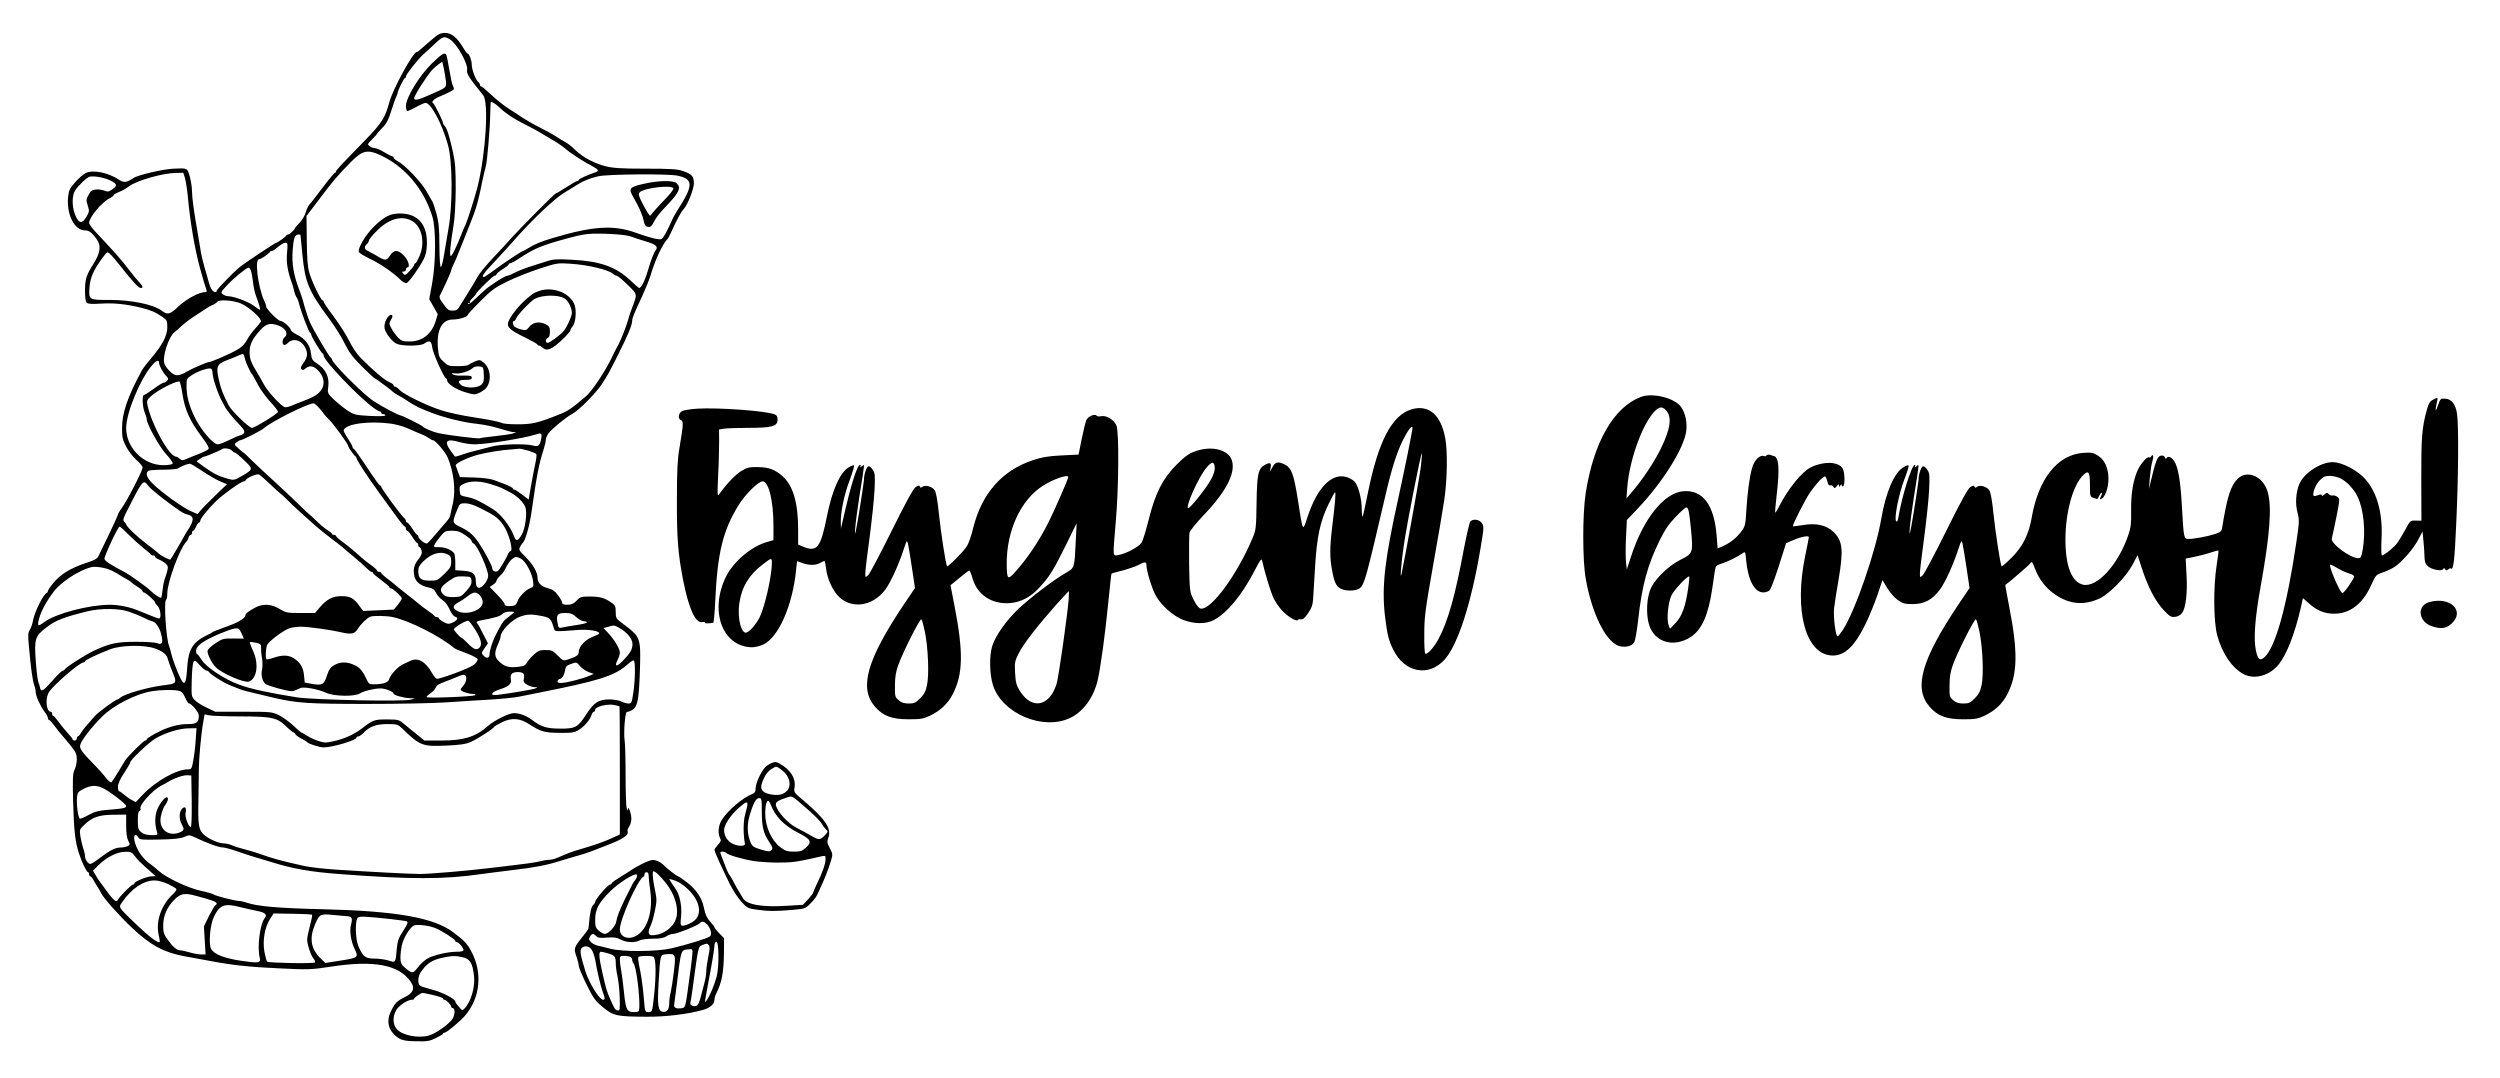 <?xml version="1.0" standalone="no"?>
<!DOCTYPE svg PUBLIC "-//W3C//DTD SVG 20010904//EN"
 "http://www.w3.org/TR/2001/REC-SVG-20010904/DTD/svg10.dtd">
<svg version="1.0" xmlns="http://www.w3.org/2000/svg"
 width="1823pt" height="786pt" viewBox="0 0 1823 786"
 preserveAspectRatio="xMidYMid meet">
<g transform="translate(0,786) scale(0.1,-0.1)"
fill="#000000" stroke="none">
<path d="M3150 7572 c-31 -26 -66 -57 -80 -69 -13 -13 -27 -23 -32 -23 -26 0
-173 -269 -199 -365 -30 -113 -54 -151 -174 -275 -192 -197 -215 -222 -215
-231 0 -5 -4 -9 -8 -9 -4 0 -45 -49 -91 -110 -45 -60 -88 -116 -96 -123 -7 -8
-19 -33 -26 -57 -7 -24 -28 -58 -46 -76 -18 -19 -33 -36 -33 -39 0 -9 -39 -45
-49 -45 -5 0 -11 -3 -13 -7 -4 -10 -65 -53 -73 -53 -9 0 -235 -151 -270 -180
-51 -43 -165 -161 -165 -171 0 -16 -25 -10 -37 11 -7 10 -17 36 -22 57 -6 21
-19 70 -31 108 -11 39 -25 97 -29 130 -5 33 -14 87 -20 120 -26 144 -41 256
-41 301 0 26 -7 74 -16 106 -18 64 -16 63 -119 58 -76 -3 -263 -47 -293 -69
-45 -31 -70 -35 -100 -14 -83 55 -195 78 -249 50 -17 -9 -51 -39 -75 -66 -38
-42 -46 -58 -51 -103 -14 -129 44 -247 122 -248 31 -1 48 -13 83 -60 38 -50
31 -102 -21 -185 -51 -80 -61 -110 -61 -192 0 -55 4 -84 14 -92 9 -7 43 -9
102 -5 91 6 182 -3 289 -29 71 -17 109 -33 158 -67 34 -23 37 -28 37 -77 0
-61 -36 -130 -120 -228 -28 -33 -57 -71 -65 -85 -105 -195 -145 -310 -145
-422 0 -68 4 -85 31 -137 17 -32 51 -76 75 -96 24 -21 44 -45 44 -54 0 -22
-110 -238 -149 -291 -17 -24 -31 -47 -31 -52 0 -5 -30 -71 -66 -146 -36 -75
-71 -147 -77 -159 -7 -16 -32 -30 -86 -47 -111 -36 -184 -80 -236 -140 -25
-29 -45 -58 -45 -64 0 -6 -3 -12 -7 -14 -27 -11 -89 -135 -102 -201 -4 -25
-15 -57 -24 -70 -13 -21 -14 -39 -6 -122 14 -158 27 -249 38 -279 6 -15 11
-38 11 -50 0 -30 32 -101 64 -145 15 -19 26 -41 26 -48 0 -7 4 -13 8 -13 5 0
22 -19 39 -42 17 -24 39 -52 50 -63 10 -11 39 -47 66 -79 40 -50 47 -65 47
-103 0 -24 -7 -58 -16 -75 -13 -26 -15 -60 -11 -227 6 -216 15 -298 42 -381
21 -67 57 -140 67 -140 5 0 8 -7 8 -15 0 -8 4 -15 8 -15 5 0 14 -10 21 -22 6
-13 20 -36 31 -53 11 -16 23 -37 26 -45 17 -37 127 -161 228 -257 135 -127
232 -179 386 -207 52 -9 129 -23 170 -31 173 -33 292 -46 510 -56 221 -11 236
-10 383 12 313 49 498 14 582 -110 33 -47 19 -82 -43 -112 -57 -28 -73 -44
-101 -103 -39 -79 -16 -152 61 -199 24 -14 53 -19 122 -20 79 -2 99 1 144 23
28 14 52 28 52 32 0 5 6 8 13 8 14 0 117 86 151 127 109 130 126 312 42 467
-30 56 -48 75 -131 138 -142 107 -416 155 -955 168 -311 7 -473 21 -545 46
-23 8 -50 14 -60 14 -29 0 -174 37 -188 48 -7 5 -48 17 -92 26 -94 21 -254 96
-307 145 -21 19 -48 41 -60 49 -58 39 -105 109 -118 175 -8 40 10 53 29 20 9
-16 25 -18 153 -15 105 2 153 7 181 19 34 15 40 15 72 0 98 -47 182 -77 213
-77 16 0 69 -16 152 -45 19 -7 62 -20 95 -30 33 -10 78 -23 100 -30 155 -49
288 -73 505 -89 516 -39 755 -39 1020 -1 52 7 158 21 235 30 155 17 260 38
349 67 33 10 82 25 110 33 50 13 101 30 141 46 11 4 62 24 113 44 96 38 137
66 129 90 -3 7 0 21 7 31 22 33 26 68 11 114 -7 25 -14 36 -15 25 -1 -20 -1
-20 -10 1 -4 11 -8 117 -8 236 0 119 -3 235 -7 258 -4 23 -4 80 0 126 6 69 10
84 23 84 10 0 28 9 41 19 32 25 41 81 48 301 6 219 3 227 -121 319 -54 40 -56
43 -56 89 0 42 -4 49 -33 69 -50 34 -83 43 -156 43 -62 0 -70 -2 -96 -30 -22
-23 -38 -30 -67 -30 -25 0 -38 5 -38 13 0 8 -13 33 -30 55 -23 32 -40 44 -75
53 -48 12 -75 39 -75 76 0 40 -33 97 -87 151 -48 48 -52 54 -40 75 6 12 15 24
18 27 19 15 49 119 64 220 40 280 53 348 91 469 8 25 14 53 14 64 0 10 9 32
20 47 23 32 130 120 175 143 44 22 172 152 214 216 49 77 51 80 119 216 68
134 102 216 102 245 0 20 8 41 75 185 23 50 50 117 60 150 34 114 87 227 125
265 3 3 12 21 21 40 50 109 74 153 96 177 28 31 73 145 73 186 0 52 -15 68
-83 91 -38 13 -93 16 -270 16 -177 0 -236 4 -292 18 -82 20 -171 69 -224 122
-20 20 -51 45 -69 54 -17 9 -48 28 -69 42 -21 14 -74 43 -118 65 -44 22 -101
55 -127 72 -26 18 -73 49 -105 69 -32 21 -87 65 -122 98 -35 33 -67 60 -72 60
-5 0 -9 5 -9 11 0 7 -6 17 -14 23 -18 15 -46 90 -46 126 0 31 -19 80 -31 80
-4 0 -18 19 -32 43 -43 73 -85 107 -131 107 -34 0 -50 -8 -96 -48z m129 2 c52
-31 136 -180 127 -225 -5 -26 13 -55 117 -183 42 -52 20 -416 -39 -661 -19
-77 -71 -241 -88 -280 -8 -16 -22 -50 -32 -75 -32 -82 -64 -149 -75 -156 -14
-8 -6 78 18 221 9 55 15 157 16 265 0 144 -3 192 -21 275 -25 113 -43 170 -60
187 -7 7 -12 17 -12 22 0 15 -63 140 -72 144 -16 7 6 31 45 47 70 29 107 49
107 57 0 5 -4 16 -9 26 -5 9 -16 61 -25 116 -9 54 -19 103 -22 107 -12 19 -33
6 -105 -64 -91 -88 -189 -249 -189 -310 0 -20 5 -37 11 -37 5 0 34 14 64 30
30 17 60 30 68 30 39 0 120 -151 163 -305 34 -118 36 -438 4 -614 -5 -31 -18
-105 -28 -165 -9 -60 -21 -111 -27 -113 -6 -2 -10 54 -11 155 0 128 -5 172
-22 236 -12 43 -26 84 -31 90 -4 6 -23 38 -41 71 -35 64 -158 193 -209 219
-17 9 -31 21 -31 26 0 6 -4 10 -10 10 -5 0 -32 14 -58 30 -27 17 -58 30 -69
30 -10 0 -28 6 -38 14 -17 13 -17 15 18 50 20 20 37 39 37 42 0 3 13 17 28 32
38 36 54 65 76 137 10 33 25 74 32 92 8 17 14 34 14 37 0 15 45 106 52 106 4
0 8 5 8 12 0 16 86 125 128 163 19 17 57 51 85 78 56 52 66 55 106 31z m-27
-309 c3 -44 6 -42 -112 -94 -91 -41 -120 -47 -120 -27 0 19 95 167 131 206 13
14 35 33 49 43 l25 17 12 -52 c6 -29 13 -71 15 -93z m388 -187 c46 -44 104
-83 180 -121 41 -21 82 -42 90 -47 8 -5 53 -32 100 -59 47 -27 99 -62 115 -77
33 -30 140 -99 198 -128 41 -21 46 -34 20 -42 -57 -19 -123 -49 -123 -56 0 -4
-5 -8 -11 -8 -5 0 -41 -20 -79 -45 -38 -25 -73 -45 -77 -45 -8 0 -257 -251
-328 -330 -22 -25 -80 -88 -130 -141 -50 -53 -102 -116 -115 -142 -14 -25 -45
-78 -70 -117 -25 -39 -52 -83 -61 -98 -12 -21 -23 -27 -49 -27 -28 0 -38 7
-67 48 -32 45 -33 49 -19 75 28 54 76 162 76 171 0 5 7 22 15 38 14 28 22 47
64 153 12 30 26 64 30 75 5 11 16 39 25 63 9 23 23 59 31 80 20 52 41 132 60
232 10 47 22 99 27 115 10 32 31 274 33 390 1 39 2 74 3 78 3 10 32 -6 62 -35z
m-865 -350 c178 -83 316 -246 378 -448 27 -90 26 -337 -3 -493 l-20 -108 31
-55 31 -55 -16 -53 c-29 -93 -98 -146 -189 -146 -48 0 -60 4 -84 28 -15 16
-37 45 -48 66 -19 35 -19 38 -3 66 11 20 13 30 5 33 -27 9 -62 -60 -52 -101 9
-35 53 -91 86 -108 38 -19 177 -19 203 1 36 27 53 19 58 -29 5 -41 83 -217
100 -224 5 -2 8 -8 8 -14 0 -25 61 -66 129 -87 67 -20 73 -21 105 -6 19 9 41
24 49 33 43 50 36 144 -14 186 -28 24 -31 24 -67 10 -20 -9 -41 -20 -46 -25
-6 -5 -41 -9 -79 -9 -64 0 -71 2 -103 33 -32 29 -35 39 -41 102 -10 129 30
205 108 205 46 0 109 19 109 33 0 5 42 50 93 101 81 81 105 99 197 144 58 28
163 70 234 93 125 41 132 42 225 36 128 -8 283 -45 313 -75 7 -7 17 -12 24
-12 6 0 42 -29 79 -65 74 -72 73 -68 36 -165 -12 -30 -26 -71 -30 -90 -14 -52
-60 -167 -81 -200 -5 -8 -25 -48 -44 -88 -47 -95 -140 -235 -181 -270 -107
-91 -134 -110 -199 -135 -153 -61 -196 -71 -301 -71 -61 0 -109 4 -122 12 -13
7 -96 23 -185 37 -91 13 -203 37 -253 54 -108 35 -270 115 -301 147 -11 13
-26 24 -33 24 -6 0 -11 5 -11 11 0 5 -15 16 -34 24 -33 14 -112 81 -206 175
-26 26 -62 79 -84 125 -22 44 -73 124 -113 177 -40 53 -73 102 -73 108 0 5 -3
10 -8 10 -12 0 -80 140 -97 203 -12 42 -17 105 -18 235 l-2 177 95 125 c101
134 130 168 228 268 85 86 121 94 217 50z m-1426 -167 c6 -22 16 -84 21 -138
17 -185 50 -376 87 -513 24 -88 41 -144 48 -162 5 -13 2 -18 -8 -18 -44 0
-135 -48 -194 -103 -64 -61 -81 -65 -123 -33 -61 46 -222 79 -380 79 -150 -1
-153 1 -148 85 6 78 25 124 93 219 17 24 34 43 38 43 11 0 36 -26 83 -85 105
-133 144 -175 160 -175 21 0 17 13 -14 46 -15 16 -50 58 -77 94 -43 58 -96
118 -241 272 -24 26 -44 54 -44 63 0 40 91 149 149 179 17 9 31 20 31 24 0 4
15 13 33 20 35 15 42 18 80 45 59 42 241 94 338 96 l56 1 12 -39z m3592 18
c117 -25 117 -69 -2 -254 -14 -22 -34 -58 -43 -80 -29 -66 -59 -120 -70 -127
-15 -10 -82 6 -196 47 -157 56 -311 46 -600 -41 -81 -24 -130 -44 -170 -69
-22 -14 -42 -25 -45 -25 -10 0 -145 -90 -214 -142 -35 -26 -68 -48 -72 -48
-22 0 -3 27 74 108 45 48 114 123 152 167 132 149 287 295 357 338 38 23 81
50 96 59 15 10 34 20 42 24 8 3 26 11 40 17 14 6 48 16 75 22 69 15 507 19
576 4z m-4137 -35 c51 -25 54 -37 16 -64 -27 -19 -35 -20 -59 -10 -16 6 -44
10 -62 8 -27 -2 -38 -10 -53 -39 -18 -33 -19 -41 -6 -78 12 -38 12 -45 -8 -79
-31 -55 -56 -54 -81 4 -27 59 -28 148 -3 185 29 43 86 96 107 101 33 6 108 -7
149 -28z m3791 -407 c22 -8 73 -25 113 -37 73 -21 94 -39 74 -63 -11 -12 -37
-79 -52 -132 -25 -87 -53 -145 -69 -145 -3 0 -33 25 -66 57 -105 98 -219 139
-426 149 -103 6 -135 4 -175 -9 -27 -9 -74 -24 -104 -33 -59 -18 -109 -38
-152 -60 -14 -8 -31 -14 -36 -14 -20 0 -133 -73 -177 -114 -24 -23 -58 -54
-75 -70 -17 -16 -34 -26 -37 -22 -4 3 0 6 7 6 7 0 10 3 7 7 -4 3 5 16 18 29
14 13 25 26 25 29 0 12 125 135 138 135 6 0 12 4 12 9 0 5 20 22 45 38 25 15
45 31 45 36 0 4 5 7 11 7 6 0 34 15 62 34 104 68 155 91 287 129 114 33 176
47 220 51 85 7 265 -3 305 -17z m-2404 11 c0 -2 6 -66 14 -143 20 -207 45
-267 201 -477 39 -53 88 -131 108 -174 30 -61 55 -96 125 -166 49 -48 91 -88
95 -88 6 0 127 -90 136 -101 3 -3 16 -12 30 -19 14 -7 50 -29 80 -49 52 -34
83 -49 175 -84 93 -35 234 -69 319 -77 50 -5 126 -21 169 -35 43 -14 88 -25
100 -26 l22 0 -22 -9 c-13 -5 -71 -14 -130 -20 -59 -6 -110 -13 -114 -16 -9
-5 -229 22 -299 37 -43 9 -110 37 -120 51 -7 8 -146 78 -157 78 -14 0 -136 64
-197 104 -75 48 -306 280 -306 306 0 5 -4 10 -8 12 -11 4 -135 215 -154 263
-15 36 -38 108 -51 160 -3 11 -15 45 -26 75 -40 104 -54 188 -47 284 6 89 16
116 42 116 8 0 14 -1 15 -2z m-98 -133 c-6 -73 3 -129 39 -230 5 -16 12 -41
15 -55 3 -14 10 -30 15 -37 6 -7 14 -27 18 -45 16 -64 72 -212 83 -216 4 -2 7
-8 7 -14 0 -12 72 -132 83 -136 4 -2 7 -8 7 -14 0 -37 256 -305 368 -385 17
-13 36 -23 42 -23 5 0 10 -4 10 -10 0 -5 7 -10 15 -10 8 0 15 -4 15 -9 0 -6
-46 -7 -112 -4 -106 6 -116 8 -163 39 -27 18 -72 54 -99 79 -48 47 -49 47 -42
98 8 69 -20 126 -79 164 -38 25 -43 33 -47 75 -6 60 -43 109 -103 138 -25 12
-45 28 -45 35 0 16 -56 65 -75 65 -18 0 -105 88 -105 107 0 8 -6 27 -14 41
-20 39 -44 138 -50 209 -6 64 -1 93 15 93 12 0 73 42 77 53 2 4 8 7 13 7 6 0
15 5 22 10 45 38 64 49 79 50 16 0 17 -8 11 -75z m-264 -128 c5 -13 12 -50 16
-83 3 -32 12 -75 19 -94 25 -67 36 -104 31 -108 -2 -2 -21 10 -42 27 -37 29
-147 71 -189 71 -11 0 -29 6 -39 14 -17 12 -16 16 31 66 47 51 141 128 157
129 4 1 11 -9 16 -22z m-77 -238 c60 -23 162 -115 150 -135 -4 -7 -23 -30 -42
-51 -19 -21 -44 -54 -54 -73 -34 -62 -55 -76 -210 -144 -32 -14 -65 -26 -72
-26 -14 0 -134 -52 -164 -71 -33 -21 -64 -29 -83 -23 -25 8 -66 51 -78 81 -18
49 31 200 76 233 11 8 33 27 49 43 16 16 61 50 100 75 95 63 107 71 133 81 11
6 24 15 28 20 11 18 111 12 167 -10z m264 -158 c63 -18 92 -63 59 -91 -17 -14
-20 -46 -5 -55 5 -3 18 3 30 15 35 35 90 23 120 -25 27 -44 25 -80 -7 -121
-19 -26 -23 -38 -15 -46 9 -9 16 -7 30 5 24 21 51 21 77 -1 80 -67 71 -158
-20 -204 -16 -9 -50 -24 -75 -33 -25 -9 -60 -23 -78 -31 -18 -8 -41 -14 -51
-14 -24 0 -129 113 -159 171 -13 24 -32 58 -42 74 -49 79 -60 107 -60 158 0
55 21 97 79 161 40 43 66 52 117 37z m-231 -243 c7 -32 42 -108 54 -118 3 -3
21 -35 40 -72 19 -37 61 -95 93 -129 32 -35 57 -67 55 -73 -5 -15 -170 -116
-190 -116 -21 0 -148 123 -170 165 -41 80 -57 120 -72 190 -21 92 -13 110 61
139 27 10 63 24 79 32 41 19 42 18 50 -18z m-625 -34 c0 -19 28 -71 53 -97 15
-14 16 -21 6 -33 -6 -8 -17 -14 -24 -14 -7 0 -40 -20 -74 -45 -34 -25 -66 -45
-71 -45 -15 0 -12 -86 5 -127 8 -19 15 -42 15 -50 0 -36 96 -208 145 -259 28
-30 48 -59 44 -65 -3 -6 -34 -11 -67 -11 -146 0 -272 126 -272 271 0 108 99
351 186 454 31 38 54 47 54 21z m2368 -85 c2 -46 -1 -58 -19 -75 -29 -26 -119
-26 -148 0 -28 26 -18 36 35 36 32 0 44 4 44 15 0 16 -8 17 -80 16 -25 -1 -52
4 -60 10 -12 8 -7 9 20 6 36 -5 105 17 129 41 7 7 28 12 45 10 30 -3 31 -4 34
-59z m-1978 11 c0 -36 42 -161 71 -210 5 -8 12 -22 16 -30 10 -24 64 -91 111
-139 45 -46 45 -63 -1 -77 -12 -3 -48 -19 -81 -35 -32 -16 -67 -29 -78 -29
-33 0 -120 101 -166 193 -44 90 -62 157 -62 238 0 46 2 50 41 75 46 29 117 53
137 46 6 -2 12 -16 12 -32z m-221 -145 c19 -125 54 -202 145 -324 38 -50 53
-78 46 -86 -5 -6 -35 -21 -67 -34 -32 -12 -73 -29 -92 -37 -30 -13 -35 -13
-51 1 -9 8 -21 15 -26 15 -51 2 -179 234 -209 378 -6 29 -3 37 28 65 44 39
166 104 203 106 6 1 16 -36 23 -84z m999 -111 c18 -20 32 -38 32 -40 0 -2 17
-21 38 -42 36 -35 142 -181 142 -196 0 -9 43 -70 53 -74 4 -2 7 -8 7 -13 0
-13 78 -133 164 -251 39 -53 96 -131 125 -172 30 -42 59 -76 63 -76 4 0 8 -7
8 -15 0 -8 4 -15 9 -15 5 0 22 -20 38 -45 15 -25 31 -45 36 -45 4 0 7 -7 7
-15 0 -8 4 -15 9 -15 5 0 12 -12 15 -26 5 -19 -1 -34 -24 -64 -22 -27 -32 -51
-33 -79 -2 -70 34 -111 113 -126 26 -5 39 -15 50 -38 8 -18 29 -41 46 -52 19
-12 40 -39 52 -68 13 -29 29 -51 41 -54 27 -7 16 -28 -21 -44 -26 -11 -35 -10
-64 6 -19 10 -34 22 -34 27 0 4 -6 8 -14 8 -8 0 -16 4 -18 8 -1 5 -23 22 -48
39 -25 17 -56 41 -70 53 -14 12 -52 43 -85 68 -33 26 -65 51 -71 57 -6 6 -34
28 -62 50 -29 21 -52 43 -52 47 0 4 -7 8 -15 8 -8 0 -15 4 -15 8 0 5 -19 23
-42 40 -41 29 -54 40 -137 113 -19 16 -53 44 -77 61 -24 17 -44 35 -44 40 0 4
-7 8 -15 8 -8 0 -15 4 -15 8 0 4 -15 16 -32 27 -18 10 -55 41 -81 67 -26 26
-50 48 -52 48 -2 0 -34 30 -72 68 -38 37 -120 114 -183 172 -63 57 -139 128
-168 157 -29 29 -54 53 -57 53 -2 0 -18 13 -36 30 -32 29 -33 30 -14 45 11 8
23 15 27 15 16 0 155 71 173 88 51 46 311 177 361 181 6 1 25 -15 42 -35z
m522 -113 c36 -5 90 -20 120 -33 30 -14 75 -33 100 -43 25 -10 52 -25 61 -32
8 -7 20 -13 26 -13 17 0 91 -86 107 -125 45 -106 60 -236 39 -333 -9 -37 -17
-76 -19 -87 -2 -11 -11 -29 -21 -40 -10 -11 -44 -52 -77 -90 -32 -39 -64 -73
-71 -77 -13 -8 -65 33 -65 52 0 5 -3 10 -7 10 -5 0 -21 20 -36 45 -16 25 -33
45 -38 45 -5 0 -9 5 -9 11 0 7 -6 17 -14 23 -21 17 -166 214 -166 226 0 5 -4
10 -9 10 -4 0 -35 42 -69 93 -80 121 -115 171 -124 175 -5 2 -8 9 -8 15 -1 7
-16 34 -34 61 -19 27 -32 54 -30 60 18 46 182 68 344 47z m1097 -107 c-9 -53
-22 -64 -60 -53 -51 15 -234 11 -301 -7 -150 -38 -184 -47 -224 -62 -23 -8
-44 -13 -45 -11 -2 2 -15 21 -30 41 -53 73 -31 93 69 63 27 -8 75 -15 107 -15
82 0 356 44 437 70 48 16 53 13 47 -26z m-2257 -89 c7 -8 17 -15 22 -15 6 0
36 -25 69 -57 67 -64 67 -65 -19 -115 -53 -30 -57 -31 -101 -19 -63 17 -107
39 -172 86 l-56 41 23 17 c13 9 26 17 31 17 11 0 122 46 130 54 12 12 61 6 73
-9z m2161 -1 c30 -9 57 -20 60 -25 3 -5 0 -35 -7 -67 -7 -31 -21 -104 -31
-161 l-18 -104 -48 37 c-26 20 -52 36 -57 36 -6 0 -10 4 -10 8 0 5 -24 17 -52
29 -29 11 -69 26 -88 33 -19 8 -83 16 -141 18 l-105 3 -14 37 c-7 20 -15 42
-17 48 -5 14 87 58 162 78 66 17 176 35 245 39 25 2 50 4 56 5 6 1 35 -5 65
-14z m-2377 -148 c44 -30 103 -64 131 -76 l50 -21 -85 -82 c-47 -45 -95 -94
-107 -109 l-22 -27 -48 21 c-57 24 -209 133 -275 197 -48 45 -61 81 -35 98 6
4 55 8 108 8 55 0 102 5 110 11 14 11 65 32 83 33 5 1 45 -23 90 -53z m500
-100 c38 -36 70 -66 72 -66 2 0 21 -17 42 -38 20 -21 66 -65 102 -97 36 -32
83 -74 105 -94 22 -20 78 -66 125 -101 47 -35 87 -67 90 -71 3 -3 34 -30 70
-59 36 -29 77 -66 92 -82 15 -15 32 -28 37 -28 6 0 11 -4 11 -8 0 -5 27 -28
60 -52 33 -24 60 -47 60 -52 0 -4 5 -8 10 -8 15 0 80 -61 80 -74 0 -6 -14 -27
-29 -46 l-29 -35 -112 -5 -112 -5 -26 35 c-41 58 -68 73 -131 73 -66 0 -109
-23 -160 -83 l-34 -40 -105 0 c-99 0 -107 2 -154 30 -58 36 -120 40 -176 10
-44 -23 -72 -44 -72 -54 0 -25 -56 -58 -160 -93 -41 -15 -77 -29 -80 -32 -3
-3 -23 -15 -45 -25 -98 -48 -130 -101 -139 -222 -8 -134 -20 -153 -52 -86 -26
56 -55 133 -64 172 -4 19 -12 46 -17 60 -22 53 -39 325 -22 336 5 3 9 24 9 47
0 80 89 324 137 375 6 6 15 21 18 32 3 11 11 20 16 20 5 0 9 7 9 15 0 8 4 15
9 15 5 0 14 14 21 30 7 17 16 30 21 30 5 0 9 5 9 11 0 17 57 88 119 148 55 52
180 141 199 141 6 0 12 4 14 9 6 17 83 49 98 41 8 -5 46 -38 84 -74z m-889
-13 c11 -14 63 -58 115 -97 115 -87 137 -101 171 -109 46 -11 45 -42 -1 -112
-11 -16 -23 -37 -27 -45 -9 -19 -94 -163 -100 -170 -5 -5 -74 30 -88 46 -5 5
-44 36 -86 68 -67 50 -149 128 -149 143 0 2 -6 11 -14 18 -12 13 -8 26 29 97
109 214 110 215 150 161z m2492 17 c34 -10 70 -23 80 -28 10 -5 38 -20 63 -32
49 -25 97 -72 111 -108 15 -40 -1 -162 -28 -204 -28 -45 -40 -47 -54 -10 -26
73 -97 164 -154 199 -95 59 -136 78 -184 88 -54 10 -56 12 -59 46 -3 31 1 37
30 51 45 23 120 22 195 -2z m-65 -180 c96 -48 125 -70 160 -122 40 -59 74
-188 49 -188 -5 0 -11 -8 -15 -17 -8 -24 -59 -110 -73 -124 -15 -15 -43 -4
-43 16 0 18 -59 129 -101 190 -36 53 -65 78 -119 106 -77 38 -76 33 -32 142
14 34 18 37 55 37 26 0 66 -13 119 -40z m-2575 -188 c32 -32 81 -76 108 -98
28 -21 52 -42 53 -46 2 -5 10 -8 18 -8 8 0 14 -4 14 -9 0 -5 13 -14 29 -21 16
-6 38 -20 49 -30 18 -17 19 -25 11 -57 -6 -21 -14 -47 -19 -58 -4 -11 -11 -44
-14 -74 -3 -29 -8 -56 -10 -59 -6 -6 -48 21 -73 46 -31 31 -152 118 -198 142
-99 52 -140 79 -143 94 -4 18 98 236 110 236 5 0 34 -26 65 -58z m2455 -4 c27
-18 48 -38 48 -44 0 -7 6 -14 13 -17 26 -10 107 -189 107 -237 0 -14 -12 -41
-27 -59 -36 -42 -63 -35 -63 18 -1 57 -20 74 -90 79 l-60 4 0 57 c0 31 -4 61
-8 66 -18 25 -65 45 -107 45 -44 0 -45 1 -34 23 7 12 26 39 43 59 28 34 36 38
81 38 40 0 59 -6 97 -32z m-129 -140 c23 -11 27 -19 27 -53 0 -36 -6 -47 -50
-90 -48 -47 -52 -49 -106 -49 -65 0 -84 16 -84 71 0 25 9 42 36 69 61 59 123
77 177 52z m536 -32 c33 -18 80 -103 88 -162 5 -41 4 -44 -23 -54 -32 -13 -80
-63 -90 -94 -9 -28 -22 -36 -61 -36 -22 0 -33 5 -33 14 0 8 -25 40 -55 70
l-54 56 24 16 c14 9 25 22 25 28 0 7 12 23 26 37 14 13 30 33 35 44 20 41 37
66 55 80 24 18 29 18 63 1z m-2984 -87 c22 -11 54 -29 70 -40 17 -10 37 -22
45 -26 8 -4 21 -12 27 -19 7 -7 28 -22 48 -34 19 -12 35 -26 35 -31 0 -5 4 -9
9 -9 12 0 81 -61 81 -72 0 -4 9 -17 20 -28 21 -21 28 -90 10 -90 -9 0 -52 17
-155 59 -59 25 -140 41 -203 41 -153 0 -396 -64 -479 -126 -46 -35 -53 -31
-38 24 14 55 53 127 107 198 52 70 186 157 273 178 35 8 108 -4 150 -25z
m2623 -74 c2 -23 -7 -40 -37 -74 -37 -41 -42 -44 -95 -45 -46 0 -59 4 -77 23
-28 30 -16 54 49 98 40 28 55 32 102 30 53 -2 55 -3 58 -32z m62 -107 c11 -12
20 -34 20 -49 0 -60 -119 -100 -186 -64 -38 21 -34 41 13 65 15 8 44 27 63 42
42 34 63 35 90 6z m-2564 -117 c33 -11 83 -31 111 -45 29 -14 56 -26 60 -26
26 -1 57 -46 69 -97 15 -64 7 -78 -33 -62 -14 5 -82 9 -152 9 -138 0 -190 -11
-308 -66 -60 -28 -206 -121 -211 -136 -2 -4 -9 -8 -15 -9 -7 0 -41 -34 -77
-75 -65 -74 -82 -84 -88 -48 -2 10 -7 28 -12 39 -5 11 -14 81 -19 155 -12 160
-5 181 75 243 72 55 126 76 309 121 90 21 220 20 291 -3z m2798 -19 c-12 -9
-32 -26 -46 -37 -21 -17 -34 -38 -79 -127 -17 -34 -39 -103 -39 -125 0 -31
-19 -39 -42 -16 -19 20 -19 20 5 56 l25 36 -34 66 c-18 37 -38 73 -44 80 -9
10 -4 15 22 20 114 22 144 31 160 47 11 11 32 18 56 18 36 -1 37 -1 16 -18z
m468 -22 c18 -16 43 -30 55 -30 13 0 23 -4 23 -9 0 -4 -35 -13 -77 -19 -43 -7
-90 -14 -104 -18 -24 -5 -27 -3 -33 31 -12 61 -2 75 54 75 40 0 55 -5 82 -30z
m-251 8 c60 -12 66 -18 86 -83 10 -33 -2 -32 174 -19 83 6 159 -6 159 -25 0
-4 -17 -13 -37 -20 -61 -20 -113 -74 -113 -117 0 -21 -19 -34 -79 -53 -33 -11
-37 -9 -74 29 -36 36 -45 40 -89 40 -42 0 -54 -5 -87 -35 -21 -19 -43 -46 -50
-59 -11 -19 -24 -25 -68 -29 -63 -7 -97 3 -135 41 -33 31 -35 61 -8 121 11 24
20 50 20 57 0 42 82 126 144 148 52 18 85 19 157 4z m-1086 -8 c121 -26 344
-139 450 -228 6 -4 35 -17 65 -27 30 -11 67 -27 82 -36 26 -14 26 -17 12 -37
-14 -21 -37 -34 -119 -67 -62 -25 -153 -55 -168 -55 -7 0 -24 19 -37 43 -48
84 -103 115 -158 88 -9 -4 -34 -16 -55 -26 -40 -20 -89 -74 -101 -111 -7 -22
-46 -34 -114 -34 -29 0 -35 5 -52 43 -28 59 -49 83 -94 101 -52 22 -98 20
-140 -5 -27 -16 -38 -32 -52 -75 -20 -66 -35 -74 -109 -61 l-53 10 -5 53 c-6
59 -29 96 -78 126 -37 22 -81 23 -143 2 -26 -9 -50 -14 -53 -11 -9 10 -5 85 6
106 15 28 119 105 160 119 19 7 57 12 86 12 53 0 219 -23 290 -40 75 -18 101
-13 123 23 23 36 69 82 92 90 24 9 121 7 165 -3z m599 -90 c45 -72 54 -111 32
-133 -21 -21 -42 -13 -88 35 -21 21 -40 38 -43 38 -9 0 -55 52 -55 61 0 14 92
68 106 62 6 -2 28 -31 48 -63z m1049 13 c59 -33 97 -78 99 -117 1 -40 -16 -70
-75 -129 -43 -43 -58 -38 -33 12 9 16 16 41 16 54 0 26 -42 96 -88 144 l-31
33 32 9 c45 13 45 13 80 -6z m-2766 -15 c5 -7 14 -25 20 -39 l11 -26 -76 1
c-72 1 -80 -1 -130 -34 -29 -19 -55 -43 -58 -53 -6 -20 28 -92 60 -123 46 -46
209 -116 242 -104 59 23 73 132 28 226 -14 31 -24 58 -21 61 3 3 23 1 44 -4
34 -8 38 -12 37 -39 -1 -16 2 -50 7 -75 4 -25 4 -61 0 -80 -9 -40 0 -82 23
-105 15 -14 156 -54 194 -54 9 0 30 7 47 16 25 13 40 13 95 4 36 -6 85 -21
109 -32 53 -26 207 -29 244 -5 28 18 106 37 152 37 36 0 95 -24 95 -38 0 -11
75 -32 117 -33 l38 -1 -30 -10 c-48 -15 -708 -2 -830 17 -203 32 -339 62 -420
92 -108 39 -242 128 -275 182 -14 22 -28 41 -32 41 -5 0 -8 10 -8 23 0 38 50
74 170 125 104 43 132 49 147 30z m-619 -136 c59 -21 88 -44 95 -75 3 -12 15
-47 27 -77 44 -108 47 -104 -72 -119 -105 -14 -270 -62 -299 -87 -8 -8 -18
-14 -22 -14 -14 0 -143 -95 -168 -124 -69 -78 -81 -93 -97 -118 -9 -16 -20
-28 -24 -28 -4 0 -8 -7 -8 -15 0 -8 -7 -15 -15 -15 -8 0 -15 3 -15 8 0 4 -15
24 -34 44 -19 20 -49 57 -67 82 -18 25 -36 46 -41 46 -4 0 -8 7 -8 15 0 8 -4
15 -10 15 -31 0 -42 89 -16 138 24 47 226 222 256 222 6 0 10 4 10 8 0 9 96
54 185 88 80 30 245 33 323 6z m377 -162 c7 0 15 -4 17 -8 6 -15 101 -77 148
-96 25 -10 56 -23 70 -28 14 -6 41 -15 60 -19 44 -11 142 -34 200 -48 163 -38
250 -44 675 -44 231 0 497 5 590 12 94 6 235 16 315 20 80 5 170 14 200 20 30
6 91 18 135 27 451 89 567 125 661 209 21 19 41 32 46 29 12 -8 10 -148 -4
-236 -11 -74 -13 -78 -37 -78 -14 1 -37 7 -51 15 -14 8 -52 14 -85 15 -79 0
-114 -22 -170 -109 -62 -96 -80 -105 -191 -104 -97 0 -138 13 -204 63 -41 31
-91 50 -132 50 -38 0 -146 -54 -194 -97 -86 -76 -174 -103 -334 -103 l-125 0
-47 38 c-26 20 -68 55 -93 76 -46 39 -47 39 -133 40 -92 0 -102 -3 -183 -66
-69 -53 -156 -88 -257 -102 -26 -4 -96 20 -141 48 -22 14 -43 26 -46 26 -2 0
-28 22 -57 50 -29 27 -76 61 -104 75 -50 24 -57 25 -257 25 l-207 0 -63 30
c-35 16 -74 41 -88 56 -23 25 -24 31 -21 141 1 63 7 123 12 134 10 17 13 15
46 -21 20 -22 42 -40 49 -40z m2726 31 c13 -15 41 -34 62 -42 l37 -13 -33 -14
c-48 -21 -168 -52 -204 -52 -25 0 -31 4 -27 15 4 8 12 15 18 15 15 0 34 35 38
70 2 18 12 28 38 37 47 16 42 17 71 -16z m-414 -53 c5 -7 7 -24 3 -38 -5 -20
-1 -28 22 -42 16 -10 41 -18 56 -19 25 0 25 -1 6 -9 -19 -8 -185 -36 -276 -47
-61 -8 -48 20 19 41 65 21 85 40 78 74 -3 13 -1 30 6 38 14 17 73 18 86 2z
m-417 -36 c0 -16 -9 -38 -20 -50 -11 -12 -20 -25 -20 -31 0 -12 55 -31 88 -31
16 0 22 -4 17 -9 -13 -11 -355 -24 -355 -14 0 4 13 17 28 27 16 10 33 28 38
39 10 22 17 27 84 52 25 9 59 23 75 30 49 22 65 19 65 -13z m-2101 -88 c25 -5
35 -15 51 -50 10 -24 23 -44 28 -44 19 0 72 -64 72 -87 0 -51 -16 -63 -83 -63
-61 0 -127 -17 -197 -50 -54 -26 -100 -54 -100 -62 0 -5 -5 -8 -11 -8 -12 0
-127 -115 -146 -145 -7 -11 -30 -50 -53 -87 -22 -37 -44 -70 -49 -73 -5 -3
-24 14 -42 37 -18 24 -54 64 -79 89 -94 96 -112 121 -105 147 8 34 86 134 160
207 85 84 251 168 365 185 61 10 151 11 189 4z m3218 -114 c2 0 3 -210 3 -468
l0 -467 -59 -27 c-58 -27 -131 -52 -241 -84 -54 -16 -77 -25 -153 -58 -21 -9
-50 -16 -65 -16 -15 0 -43 -5 -62 -10 -31 -9 -89 -17 -370 -50 -174 -21 -440
-43 -505 -43 -75 0 -358 15 -620 32 -88 6 -191 18 -230 27 -170 38 -224 53
-325 89 -19 7 -64 21 -100 30 -36 9 -80 23 -98 31 -18 8 -45 14 -61 14 -35 0
-107 31 -142 62 -41 35 -46 69 -42 258 2 96 3 198 3 225 0 69 17 257 31 333
l11 63 32 -7 c17 -4 123 -8 236 -8 231 -1 264 -9 335 -81 20 -19 40 -35 44
-35 5 0 11 -6 14 -12 3 -7 22 -22 43 -33 22 -11 41 -23 44 -27 9 -12 90 -38
119 -38 65 0 241 52 241 72 0 4 6 8 13 8 8 0 24 12 38 26 43 46 91 64 173 64
71 0 77 -2 109 -32 129 -126 146 -132 317 -125 109 5 145 10 185 28 50 22 160
93 170 110 4 5 31 21 61 35 67 31 124 27 188 -14 90 -58 115 -65 226 -66 93
-1 109 2 141 22 40 24 82 74 93 110 4 12 12 22 17 22 5 0 9 6 9 14 0 24 96 47
145 34 16 -4 31 -8 32 -8z m-3090 -247 c-3 -49 -11 -116 -18 -150 -10 -59 -13
-63 -39 -63 -81 0 -235 -86 -328 -184 l-52 -55 -32 17 c-17 9 -42 27 -56 40
-14 12 -29 22 -33 22 -5 0 -9 15 -9 33 0 21 15 55 45 100 25 38 45 73 45 78 0
18 136 146 185 175 71 41 172 72 239 73 l59 1 -6 -87z m-29 -445 c1 -122 -1
-188 -8 -188 -15 0 -42 72 -37 99 8 41 -2 55 -24 35 -23 -21 -25 -78 -4 -114
20 -35 18 -45 -10 -58 -75 -34 -145 8 -145 87 0 33 18 90 35 111 18 23 25 49
15 55 -13 8 -50 -34 -72 -85 -20 -45 -21 -110 -3 -167 7 -22 5 -23 -41 -23
-35 1 -56 7 -74 21 -22 19 -25 29 -25 87 0 44 4 67 13 70 6 2 10 8 7 13 -16
24 90 141 155 172 8 4 31 17 50 28 45 27 108 48 140 46 l25 -2 3 -187z m-654
98 c46 -19 176 -118 176 -133 0 -15 -21 -20 -130 -28 -67 -5 -95 -12 -139 -35
-30 -17 -60 -30 -67 -30 -14 0 -28 102 -22 160 3 30 9 38 48 58 51 25 87 28
134 8z m176 -276 c0 -53 5 -91 15 -110 14 -27 14 -30 -4 -40 -11 -5 -34 -10
-51 -10 -38 0 -78 -20 -152 -76 -31 -24 -62 -44 -69 -44 -17 0 -38 31 -39 56
0 12 -6 39 -14 60 -7 22 -16 61 -20 87 -7 46 -6 50 29 83 59 56 107 72 213 73
l92 1 0 -80z m62 -221 c22 -30 34 -42 117 -116 l36 -32 -28 -1 c-33 0 -127
-38 -127 -51 0 -5 -5 -9 -10 -9 -12 0 -110 -100 -110 -112 0 -4 -7 -8 -15 -8
-8 0 -35 28 -60 63 -24 34 -50 69 -57 78 -7 8 -21 30 -31 48 l-19 32 40 40
c58 58 137 98 194 98 41 1 49 -3 70 -30z m243 -205 c30 -15 58 -31 61 -36 3
-5 -7 -21 -23 -36 -86 -79 -129 -199 -106 -299 6 -26 10 -50 7 -52 -11 -11
-80 41 -170 128 -135 130 -131 123 -103 163 67 98 156 158 236 158 25 0 65
-11 98 -26z m199 -85 c111 -29 156 -45 156 -56 0 -7 -4 -13 -8 -13 -5 0 -25
-35 -47 -77 l-38 -78 6 -102 6 -103 -33 0 c-18 0 -55 7 -82 15 -27 8 -58 15
-69 15 -26 1 -54 24 -93 79 -27 37 -32 53 -32 101 0 72 27 134 81 189 45 45
74 51 153 30z m325 -83 c31 -8 85 -20 119 -27 65 -12 83 -28 63 -53 -35 -42
-57 -212 -37 -289 10 -40 -8 -42 -142 -22 -122 19 -192 47 -213 87 -19 36 -7
177 21 233 42 87 76 100 189 71z m527 -57 c2 -4 -5 -40 -16 -80 -11 -41 -20
-86 -20 -101 0 -36 28 -118 48 -141 8 -9 12 -20 8 -25 -11 -10 -338 -4 -348 6
-5 5 -13 37 -20 72 -14 81 2 177 40 237 l27 42 138 -2 c76 -1 140 -4 143 -8z
m244 -9 c46 -1 53 -12 40 -61 -13 -47 -1 -124 27 -181 29 -58 23 -63 -101 -82
l-114 -18 -34 33 c-72 71 -84 147 -40 250 31 72 38 76 123 68 41 -4 85 -8 99
-9z m330 -22 c58 -6 111 -14 118 -17 9 -5 1 -24 -28 -69 -33 -50 -41 -73 -46
-124 -10 -113 -7 -108 -61 -92 -25 8 -72 14 -103 14 -65 0 -83 14 -116 89 -24
56 -26 197 -3 211 14 10 62 7 239 -12z m325 -66 c50 -20 145 -82 145 -93 0 -5
5 -9 11 -9 14 0 48 -41 49 -57 0 -9 -16 -13 -49 -13 -66 0 -172 -25 -216 -51
-20 -12 -51 -41 -69 -64 -35 -47 -42 -47 -99 4 -22 20 -27 33 -27 70 0 25 5
65 10 88 14 59 66 141 93 146 35 7 109 -3 152 -21z m202 -213 c53 -14 69 -42
80 -139 8 -81 -24 -188 -70 -234 -14 -14 -17 -14 -29 -1 -29 32 -38 45 -38 52
0 19 -100 70 -170 87 -41 11 -81 23 -87 29 -19 14 -16 68 5 98 42 62 80 88
157 105 69 15 99 16 152 3z m-218 -275 c39 -9 71 -20 71 -25 0 -5 5 -9 10 -9
13 0 50 -37 50 -50 0 -5 4 -10 9 -10 19 0 21 -40 4 -74 -20 -38 -121 -111
-175 -127 -79 -22 -195 1 -235 47 -30 35 -31 94 -2 141 20 33 83 73 114 73 8
0 15 3 15 8 0 7 49 41 61 42 4 0 39 -7 78 -16z"/>
<path d="M2890 6302 c-53 -4 -99 -31 -166 -97 -60 -60 -117 -156 -107 -183 3
-7 40 -30 82 -50 74 -35 165 -97 222 -153 17 -16 35 -26 44 -23 18 7 92 111
124 173 16 32 23 63 24 115 3 151 -78 230 -223 218z m109 -50 c77 -38 104
-159 59 -262 -12 -27 -25 -50 -30 -50 -4 0 -8 -5 -8 -11 0 -6 -15 -26 -33 -45
-30 -32 -35 -34 -46 -20 -11 13 -11 16 3 16 9 0 16 7 16 15 0 8 5 15 10 15 23
0 8 53 -24 85 -43 46 -74 46 -103 0 -25 -38 -34 -38 -103 4 -19 11 -45 25 -57
31 -26 11 -30 32 -8 50 8 7 15 19 15 26 0 7 26 40 58 71 85 86 177 113 251 75z"/>
<path d="M3925 5736 c-36 -13 -38 -15 -94 -63 -52 -45 -118 -131 -126 -166 -9
-34 17 -56 124 -108 47 -23 88 -46 89 -51 2 -4 8 -8 14 -8 5 0 16 -7 24 -15
24 -23 52 -18 98 18 48 38 106 98 106 111 0 5 7 17 15 26 22 24 30 109 16 153
-30 91 -163 143 -266 103z m193 -53 c26 -16 52 -69 52 -105 0 -24 -35 -102
-59 -131 -24 -29 -102 -87 -117 -87 -19 0 -18 29 1 36 10 4 15 20 15 45 0 33
-5 41 -30 54 -49 25 -99 15 -128 -27 -11 -15 -21 -18 -45 -12 -17 3 -39 12
-49 18 -19 11 -25 46 -9 46 5 0 12 8 15 18 8 25 105 126 136 143 58 30 172 31
218 2z"/>
<path d="M4696 6520 c-109 -25 -115 -33 -76 -101 43 -75 66 -128 74 -170 4
-24 13 -39 25 -42 24 -6 32 0 55 45 10 21 42 61 70 90 109 113 126 147 90 182
-21 22 -135 20 -238 -4z m214 -35 c0 -8 -21 -36 -47 -64 -27 -27 -65 -68 -86
-92 l-37 -43 -18 24 c-9 14 -29 50 -44 80 -22 45 -24 57 -13 68 31 33 245 56
245 27z"/>
<path d="M11966 4966 c-198 -74 -345 -330 -403 -701 -24 -156 -24 -493 1 -630
44 -244 140 -443 233 -482 44 -18 99 -8 118 21 9 13 21 82 30 162 28 253 68
403 157 583 38 78 67 120 117 172 36 38 71 69 77 69 16 0 22 -29 35 -163 16
-168 13 -174 -74 -217 -85 -42 -181 -133 -217 -205 -32 -66 -39 -188 -16 -267
38 -132 181 -174 306 -92 81 54 128 162 156 354 8 58 17 119 20 136 4 26 11
33 47 44 43 13 116 49 153 75 21 15 21 14 27 -52 14 -145 61 -233 126 -233 16
0 37 7 45 16 9 8 39 89 68 179 l52 164 49 21 c59 26 117 37 117 23 0 -6 -12
-66 -26 -134 -85 -406 4 -729 202 -729 86 0 158 68 235 225 27 55 67 151 88
213 l38 112 34 -57 c20 -33 52 -70 77 -88 38 -26 52 -30 110 -30 84 0 143 32
198 106 39 54 96 177 134 294 22 66 24 68 31 40 4 -16 17 -96 29 -176 l22
-147 -80 -118 c-272 -407 -330 -612 -211 -748 59 -67 122 -91 244 -91 87 0
107 3 156 26 76 36 130 87 166 156 76 146 79 308 13 646 -16 83 -29 151 -27
152 15 8 171 142 181 156 12 18 15 15 35 -37 30 -81 83 -147 151 -192 103 -69
208 -78 320 -26 73 34 194 158 241 247 l36 69 31 -95 c44 -135 99 -242 158
-304 45 -48 55 -54 84 -51 21 2 40 12 52 29 27 36 40 146 32 280 l-6 116 61
12 c33 7 87 20 118 31 32 10 59 18 60 16 2 -1 -4 -50 -13 -107 -25 -158 -23
-411 4 -512 37 -134 108 -238 193 -283 80 -42 191 -10 257 73 58 75 114 218
158 405 l17 77 38 -34 c63 -57 116 -79 189 -80 116 0 209 71 271 209 32 72 36
76 82 91 27 9 66 27 86 40 54 34 141 134 176 202 l30 58 6 -60 c4 -33 7 -85 8
-116 1 -44 6 -60 24 -77 27 -25 101 -40 112 -22 6 9 9 9 15 -1 7 -10 12 -10
23 -1 7 7 16 10 19 7 18 -18 27 55 39 330 16 343 18 710 6 795 -10 72 -40 111
-87 113 -33 2 -35 0 -52 -48 -18 -54 -23 -44 -9 18 10 42 10 42 -28 22 -22
-11 -32 -27 -44 -72 -36 -129 -42 -204 -41 -509 l1 -301 -41 1 c-40 1 -41 0
-76 -65 -19 -36 -46 -80 -59 -98 -23 -32 -96 -91 -112 -91 -5 0 -6 53 -3 118
10 182 -29 332 -112 431 -57 69 -174 131 -245 131 -88 0 -211 -81 -243 -161
-25 -61 -30 -145 -12 -209 13 -51 13 -67 -10 -220 -68 -459 -150 -756 -230
-831 -33 -31 -51 -18 -64 48 -18 84 -7 236 34 463 69 385 84 587 51 696 -33
112 -150 161 -219 92 -50 -50 -76 -132 -112 -355 -4 -27 -11 -34 -52 -47 -55
-18 -154 -36 -193 -36 -35 0 -35 2 -49 246 -10 180 -27 278 -56 322 -19 29
-44 39 -54 23 -5 -9 -9 -8 -14 4 -3 10 -15 15 -28 13 -25 -3 -41 -44 -72 -178
l-15 -65 5 79 c4 44 12 99 19 123 12 39 6 58 -10 33 -4 -6 -10 -8 -15 -5 -15
9 -70 -58 -89 -110 -30 -79 -42 -164 -41 -282 2 -87 -2 -121 -20 -173 -73
-217 -229 -388 -332 -363 -74 18 -119 117 -126 279 -9 219 48 445 133 524 36
33 45 17 45 -83 0 -75 1 -78 26 -88 15 -5 28 -8 29 -7 1 2 8 14 14 26 7 13 15
21 18 19 2 -3 -1 -15 -7 -27 -10 -18 -9 -22 2 -18 27 9 53 80 53 148 -1 80
-28 138 -80 170 -31 19 -46 22 -104 18 -188 -14 -327 -189 -376 -473 -21 -123
-66 -212 -149 -294 -36 -36 -68 -63 -70 -60 -9 8 -45 244 -60 387 -9 90 -20
152 -30 167 -18 27 -70 42 -90 25 -11 -8 -15 -8 -18 2 -4 10 -11 8 -31 -4 -18
-13 -69 -105 -176 -321 -82 -166 -159 -311 -170 -321 -21 -19 -21 -19 -21 15
0 19 14 136 31 259 16 124 33 279 36 346 5 104 4 124 -12 147 -9 15 -23 27
-31 27 -14 0 -34 -57 -34 -100 -1 -14 -16 -119 -35 -235 -25 -149 -33 -187
-30 -130 3 44 17 152 31 240 42 263 40 242 19 225 -11 -9 -16 -10 -11 -2 4 6
3 12 -2 12 -22 0 -96 -239 -118 -378 -5 -29 -10 -40 -17 -33 -17 17 18 196 59
304 21 53 35 100 31 103 -3 3 -20 -2 -37 -13 -67 -39 -128 -181 -161 -371 -41
-243 -189 -672 -280 -814 -17 -26 -35 -48 -39 -48 -15 0 -32 141 -26 204 4 33
18 125 32 204 38 223 31 289 -37 354 -52 49 -125 66 -223 49 -38 -6 -70 -10
-72 -8 -6 6 86 188 124 245 48 69 100 124 112 117 5 -3 11 -19 15 -35 6 -27
11 -32 31 -29 4 0 10 -5 15 -13 6 -10 11 -9 23 7 12 15 15 16 16 5 0 -13 1
-13 10 0 7 11 10 11 10 2 0 -7 5 -10 10 -7 16 10 12 108 -5 132 -34 49 -142
50 -233 4 -64 -33 -163 -155 -226 -279 -15 -30 -29 -52 -31 -50 -2 2 2 58 10
123 24 203 17 286 -24 291 -6 1 -12 2 -13 4 -10 7 -38 6 -38 -2 0 -5 -8 -7
-18 -3 -31 9 -70 -31 -86 -88 -19 -67 -33 -174 -42 -312 -5 -97 -9 -114 -33
-146 -35 -48 -80 -85 -132 -109 l-44 -19 -7 91 c-18 227 -101 338 -244 326
-139 -12 -289 -198 -378 -469 l-33 -101 -6 52 c-3 28 -4 109 0 180 l6 128 79
83 c183 193 338 441 354 565 8 67 -6 131 -38 177 -46 65 -206 105 -292 73z
m182 -97 c46 -49 34 -136 -39 -284 -48 -97 -135 -228 -212 -316 l-37 -44 6 80
c15 197 108 458 197 553 36 37 58 40 85 11z m4920 -498 c47 -25 94 -74 122
-130 46 -92 62 -254 39 -388 -10 -55 -14 -63 -33 -63 -59 0 -206 110 -192 145
2 7 17 75 32 150 27 135 27 138 8 152 -10 8 -26 12 -34 10 -9 -2 -22 2 -29 10
-11 12 -16 12 -32 -3 -11 -10 -19 -12 -19 -6 0 8 -8 9 -26 1 -15 -5 -29 -7
-32 -5 -13 14 13 83 43 113 27 27 41 33 74 33 23 0 58 -9 79 -19z m60 -692
c28 -8 41 -17 38 -26 -14 -36 -78 -123 -86 -118 -20 12 -90 174 -90 206 0 5
21 -4 48 -20 26 -16 66 -35 90 -42z m-4818 -110 c-19 -131 -45 -203 -92 -252
l-40 -42 -10 25 c-17 42 -4 169 21 220 22 43 119 145 129 136 2 -3 -1 -42 -8
-87z m2125 -319 c23 -117 31 -309 15 -385 -10 -47 -21 -68 -50 -97 -33 -33
-44 -38 -83 -38 -34 0 -53 6 -74 24 -27 23 -28 28 -27 108 0 61 7 101 24 148
34 96 160 344 169 334 5 -5 16 -47 26 -94z"/>
<path d="M5085 4880 c-49 -3 -100 -11 -112 -18 -27 -15 -31 -57 -7 -66 19 -7
17 -33 -12 -206 -14 -81 -18 -165 -18 -375 -1 -278 8 -393 45 -583 41 -211 91
-321 142 -308 9 2 17 0 17 -4 0 -7 25 -8 61 -1 4 0 10 67 14 149 16 358 55
521 171 709 49 79 144 173 175 173 44 0 79 -141 79 -322 l0 -107 -42 -12
c-113 -29 -247 -141 -302 -250 -126 -251 -30 -516 188 -519 22 0 60 10 84 21
110 54 211 284 237 541 l7 66 40 -14 c51 -18 96 -17 128 1 14 8 28 14 31 15 4
0 9 -26 13 -57 7 -65 40 -142 80 -190 91 -108 257 -91 352 38 39 54 96 177
134 294 22 66 24 68 31 40 4 -16 17 -96 29 -176 l22 -147 -80 -118 c-272 -407
-330 -612 -211 -748 59 -67 122 -91 244 -91 87 0 107 3 156 26 76 36 130 87
166 156 76 146 79 308 13 646 l-29 150 23 18 c13 10 42 34 66 54 23 19 45 35
48 35 4 0 15 -27 25 -61 34 -117 141 -187 271 -177 80 7 148 42 211 109 75 79
109 134 197 313 l79 161 -6 -120 c-10 -211 -8 -205 -74 -243 -89 -51 -261
-183 -346 -263 -88 -84 -168 -198 -190 -271 -22 -74 -19 -202 5 -282 65 -209
367 -337 566 -240 94 45 170 150 199 276 21 95 52 318 76 558 12 118 22 216
24 217 1 2 36 12 78 22 41 11 94 29 116 40 51 27 61 26 61 -2 0 -39 40 -170
68 -220 37 -69 129 -151 199 -177 81 -31 165 -32 223 -2 96 50 203 178 295
354 50 96 54 100 60 73 18 -81 59 -216 79 -261 13 -28 41 -70 62 -93 40 -45
109 -87 118 -72 4 5 14 7 24 5 12 -3 27 10 51 45 27 40 34 61 37 113 2 35 9
139 14 232 13 212 37 324 95 444 24 50 47 92 50 92 7 0 2 -66 -21 -255 -18
-152 -18 -224 1 -321 17 -92 33 -119 78 -133 39 -13 102 -8 123 10 34 28 45
69 185 669 47 205 85 323 133 418 33 66 66 107 66 83 0 -22 -53 -283 -105
-521 -98 -443 -120 -638 -96 -850 16 -134 27 -182 62 -250 83 -166 257 -198
373 -70 97 108 195 411 262 812 25 148 26 159 10 183 -19 28 -66 34 -85 11 -6
-8 -27 -99 -47 -202 -62 -336 -115 -524 -185 -655 -33 -61 -84 -117 -96 -105
-5 4 -8 69 -7 144 0 122 7 175 63 492 35 195 72 411 82 480 22 142 26 358 8
453 -31 172 -120 249 -246 212 -143 -42 -243 -234 -318 -608 -18 -93 -36 -171
-39 -174 -3 -4 -6 20 -6 53 0 77 -25 172 -52 202 -12 12 -38 27 -58 33 -108
33 -215 -76 -285 -290 -37 -110 -33 -117 -70 118 -30 193 -47 240 -99 265 -49
23 -67 18 -89 -24 -17 -32 -18 -32 -13 -7 9 40 0 48 -35 30 -54 -27 -63 -64
-66 -281 -3 -181 -4 -196 -29 -255 -112 -267 -302 -526 -378 -515 -14 2 -30
22 -51 63 -30 60 -30 61 -34 263 -1 111 0 214 3 228 4 15 49 70 99 123 179
186 248 331 203 420 -36 68 -154 90 -263 49 -45 -16 -75 -38 -134 -97 -101
-101 -156 -210 -204 -405 -19 -77 -42 -151 -52 -165 -22 -31 -114 -79 -166
-88 -45 -7 -43 -25 -21 240 22 247 25 659 5 704 -17 42 -74 76 -111 68 -16 -3
-31 -2 -34 4 -10 16 -60 -4 -73 -30 -7 -13 -22 -76 -35 -139 l-23 -115 -125
-6 c-98 -5 -143 -13 -209 -35 -225 -75 -373 -244 -435 -496 -13 -54 -33 -112
-45 -130 -23 -38 -138 -154 -145 -147 -9 9 -45 244 -60 387 -9 90 -20 152 -30
167 -18 27 -70 42 -90 25 -11 -8 -15 -8 -18 2 -4 10 -11 8 -31 -4 -18 -13 -69
-105 -176 -321 -82 -166 -159 -311 -170 -321 -21 -19 -21 -19 -21 15 0 19 14
136 31 259 16 124 33 279 36 346 5 104 4 124 -12 147 -9 15 -23 27 -31 27 -14
0 -34 -57 -34 -100 -1 -14 -16 -119 -35 -235 -25 -149 -33 -187 -30 -130 3 44
17 152 31 240 42 263 40 242 19 225 -11 -9 -16 -10 -11 -2 4 6 3 12 -2 12 -22
0 -68 -148 -125 -400 l-15 -65 -1 45 c-2 74 26 209 66 312 20 54 34 101 30
104 -3 3 -20 -2 -37 -13 -64 -37 -121 -165 -159 -353 -47 -236 -72 -269 -176
-226 l-35 15 0 110 c0 193 -36 318 -112 387 -56 50 -101 67 -183 68 -59 1 -77
-3 -117 -27 -42 -25 -107 -92 -161 -167 -17 -24 -17 -19 -10 140 5 91 7 202 7
246 l-1 82 36 6 c20 3 100 6 179 6 172 0 212 11 212 60 0 22 -6 33 -23 39 -65
25 -408 50 -562 41z m5276 -422 c-10 -81 -117 -674 -141 -783 -13 -57 -2 82
16 205 22 156 126 681 132 675 2 -2 -1 -45 -7 -97z m-1503 -6 c2 -21 -7 -52
-28 -89 -32 -61 -158 -218 -167 -209 -18 17 80 232 134 295 40 48 57 48 61 3z
m-1068 -71 c0 -12 -102 -246 -144 -329 -71 -141 -158 -270 -250 -370 -48 -53
-54 -45 -55 68 -1 241 103 466 264 568 77 49 185 86 185 63z m-2170 -715 c-15
-105 -54 -254 -81 -308 -23 -46 -63 -94 -91 -109 -40 -22 -73 98 -57 211 17
120 72 210 173 286 58 44 61 45 64 24 2 -13 -1 -60 -8 -104z m2173 -173 c-8
-111 -74 -578 -89 -622 -53 -165 -181 -188 -268 -48 -25 41 -30 61 -34 131 -4
76 -2 86 27 143 33 67 140 204 275 356 48 53 89 97 90 97 1 0 1 -26 -1 -57z
m-1048 -243 c23 -117 31 -309 15 -385 -10 -47 -21 -68 -50 -97 -33 -33 -44
-38 -83 -38 -34 0 -53 6 -74 24 -27 23 -28 28 -27 108 0 61 7 101 24 148 34
96 160 344 169 334 5 -5 16 -47 26 -94z"/>
<path d="M17713 3469 c-94 -27 -77 -147 25 -177 65 -20 98 -15 136 18 106 93
-6 204 -161 159z"/>
<path d="M5625 2295 c-17 -7 -37 -21 -47 -31 -31 -36 -68 -117 -68 -151 0 -26
-5 -35 -23 -42 -72 -28 -181 -121 -225 -192 -24 -39 -29 -98 -11 -131 9 -17 6
-25 -15 -47 -14 -15 -26 -32 -26 -38 0 -13 49 -122 111 -248 22 -44 59 -102
84 -129 41 -46 48 -50 112 -59 81 -12 137 -13 261 -2 87 8 96 10 125 40 40 40
48 51 69 98 43 92 69 158 89 226 12 40 11 46 -10 86 -20 39 -22 47 -10 78 24
67 -26 139 -195 281 -56 47 -58 50 -52 86 10 65 -30 128 -109 172 -26 14 -35
14 -60 3z m65 -42 c85 -58 91 -154 12 -184 -34 -13 -111 -2 -134 18 -22 20
-23 40 -2 88 16 40 38 66 69 83 26 15 26 15 55 -5z m212 -306 c43 -38 85 -81
92 -96 8 -15 22 -33 31 -41 14 -12 13 -16 -11 -42 -34 -35 -45 -35 -103 0 -25
15 -72 40 -105 57 -59 30 -136 114 -148 161 -6 24 14 38 82 59 39 12 27 20
162 -98z m-347 -5 c0 -111 12 -160 55 -223 25 -38 27 -46 15 -58 -12 -12 -23
-12 -76 4 -53 16 -64 24 -76 53 -24 57 -27 123 -9 188 26 92 48 134 71 134 19
0 20 -7 20 -98z m65 51 c32 -86 98 -154 203 -207 90 -46 100 -65 54 -107 -27
-25 -40 -29 -88 -29 -49 0 -63 5 -100 33 -63 48 -109 150 -109 243 0 89 20
122 40 67z m-170 1 c0 -9 -7 -41 -16 -72 -15 -50 -15 -147 -2 -214 4 -19 -42
-21 -84 -3 -41 17 -68 57 -68 103 0 37 50 112 108 162 52 44 62 48 62 24z
m-155 -353 c8 -14 120 -47 203 -60 40 -6 119 -11 176 -11 100 0 137 5 273 36
78 18 73 19 73 -13 0 -31 -24 -99 -64 -180 -14 -29 -26 -57 -26 -61 0 -5 -17
-27 -37 -49 l-38 -41 -117 -7 c-185 -12 -298 9 -322 58 -3 6 -15 26 -25 42
-11 17 -30 50 -42 75 -13 25 -26 47 -30 50 -4 3 -19 34 -32 70 -14 36 -28 73
-32 83 -5 13 -2 17 13 17 12 0 23 -4 27 -9z"/>
<path d="M4675 1557 c-33 -17 -62 -34 -65 -37 -3 -3 -38 -25 -77 -49 -40 -24
-73 -47 -73 -52 0 -5 -4 -9 -10 -9 -17 0 -110 -107 -110 -128 0 -5 -7 -15 -15
-22 -13 -11 -24 -57 -30 -133 -2 -18 -3 -35 -4 -39 -1 -4 -23 -35 -51 -69 -55
-68 -57 -77 -35 -139 8 -23 15 -51 15 -62 0 -11 25 -72 56 -135 51 -103 63
-120 121 -168 77 -63 99 -68 318 -69 141 -1 303 19 412 50 54 16 83 43 83 77
0 10 6 31 14 45 40 79 54 156 55 299 l1 102 -35 35 c-19 20 -35 39 -35 43 0 5
-11 20 -24 34 -32 35 -42 55 -55 118 -14 66 -58 129 -127 181 -29 22 -56 40
-60 40 -7 0 -83 58 -99 76 -21 24 -61 44 -85 43 -14 0 -52 -15 -85 -32z m178
-133 c61 -75 93 -168 82 -240 -11 -78 -95 -144 -182 -144 -27 0 -30 27 -9 69
8 15 22 63 31 107 15 73 15 87 1 155 -9 41 -16 89 -16 108 0 32 1 33 23 19 12
-8 43 -41 70 -74z m-123 49 c0 -15 5 -64 12 -109 20 -140 -17 -271 -92 -321
-61 -42 -130 -20 -130 40 0 73 132 367 173 385 4 2 7 10 7 18 0 8 7 14 15 14
10 0 15 -10 15 -27z m-87 -11 c-4 -9 -10 -19 -13 -22 -8 -6 -19 -27 -71 -132
-41 -84 -59 -131 -66 -171 -6 -33 -57 -87 -82 -87 -10 0 -30 10 -44 23 -23 20
-27 30 -27 80 0 76 26 125 109 207 60 60 176 134 193 123 4 -2 4 -11 1 -21z
m322 -45 c136 -93 175 -229 80 -283 -22 -13 -50 -23 -62 -24 -22 0 -23 2 -16
74 6 74 -11 154 -42 196 -6 8 -19 28 -29 43 l-17 28 28 -7 c15 -4 42 -16 58
-27z m192 -299 c27 -30 37 -73 20 -86 -16 -14 -175 -63 -279 -87 -108 -25
-357 -27 -448 -3 -36 9 -77 20 -93 23 -15 3 -36 14 -47 25 -17 17 -18 23 -8
40 15 24 24 25 46 4 12 -13 29 -15 79 -11 49 4 70 1 98 -14 40 -22 106 -25
138 -7 12 7 56 13 97 13 54 0 82 5 100 18 13 9 35 17 48 17 28 0 171 57 192
76 20 19 33 17 57 -8z m68 -383 c-18 -64 -49 -137 -72 -170 -13 -18 -14 -16
-8 20 4 22 13 72 20 110 23 117 45 250 45 273 0 11 6 22 13 25 20 7 22 -185 2
-258z m-56 232 c8 -10 7 -32 -4 -83 -8 -38 -15 -87 -15 -108 0 -22 -7 -62 -15
-90 -7 -28 -19 -72 -26 -98 -6 -26 -17 -53 -25 -59 -19 -15 -56 -1 -50 19 3 9
9 51 15 92 43 318 42 316 70 328 36 14 37 14 50 -1z m-854 -33 c9 -14 20 -47
25 -72 14 -83 38 -186 54 -231 19 -53 20 -61 3 -61 -26 0 -103 124 -129 210
-36 116 -41 149 -28 165 19 23 56 18 75 -11z m735 -11 c0 -26 -18 -170 -37
-300 -16 -108 -17 -111 -44 -115 -38 -6 -57 4 -53 27 1 11 8 58 14 105 41 325
29 289 108 299 6 0 12 -7 12 -16z m-616 -15 c50 -15 56 -22 56 -73 0 -22 6
-65 13 -95 7 -30 14 -99 16 -153 2 -91 1 -99 -15 -95 -18 3 -24 13 -57 88 -23
54 -27 67 -53 180 -26 115 -30 160 -13 160 7 0 30 -5 53 -12z m480 -133 c-7
-60 -18 -128 -23 -150 -6 -22 -11 -59 -11 -81 0 -45 -18 -68 -47 -62 -34 6
-40 45 -31 203 13 223 11 213 61 217 64 5 66 -1 51 -127z m-320 109 c9 -3 16
-14 16 -23 0 -9 5 -22 10 -27 19 -19 46 -231 42 -321 -2 -31 -4 -33 -40 -33
-51 0 -59 17 -72 145 -6 59 -15 130 -20 157 -6 28 -10 64 -10 79 0 25 4 29 29
29 16 0 36 -3 45 -6z m170 0 c20 -8 22 -136 4 -296 -12 -107 -12 -108 -39
-108 -26 0 -26 1 -33 88 -7 92 -21 189 -37 260 -5 24 -7 48 -4 53 7 10 85 12
109 3z"/>
</g>
</svg>
